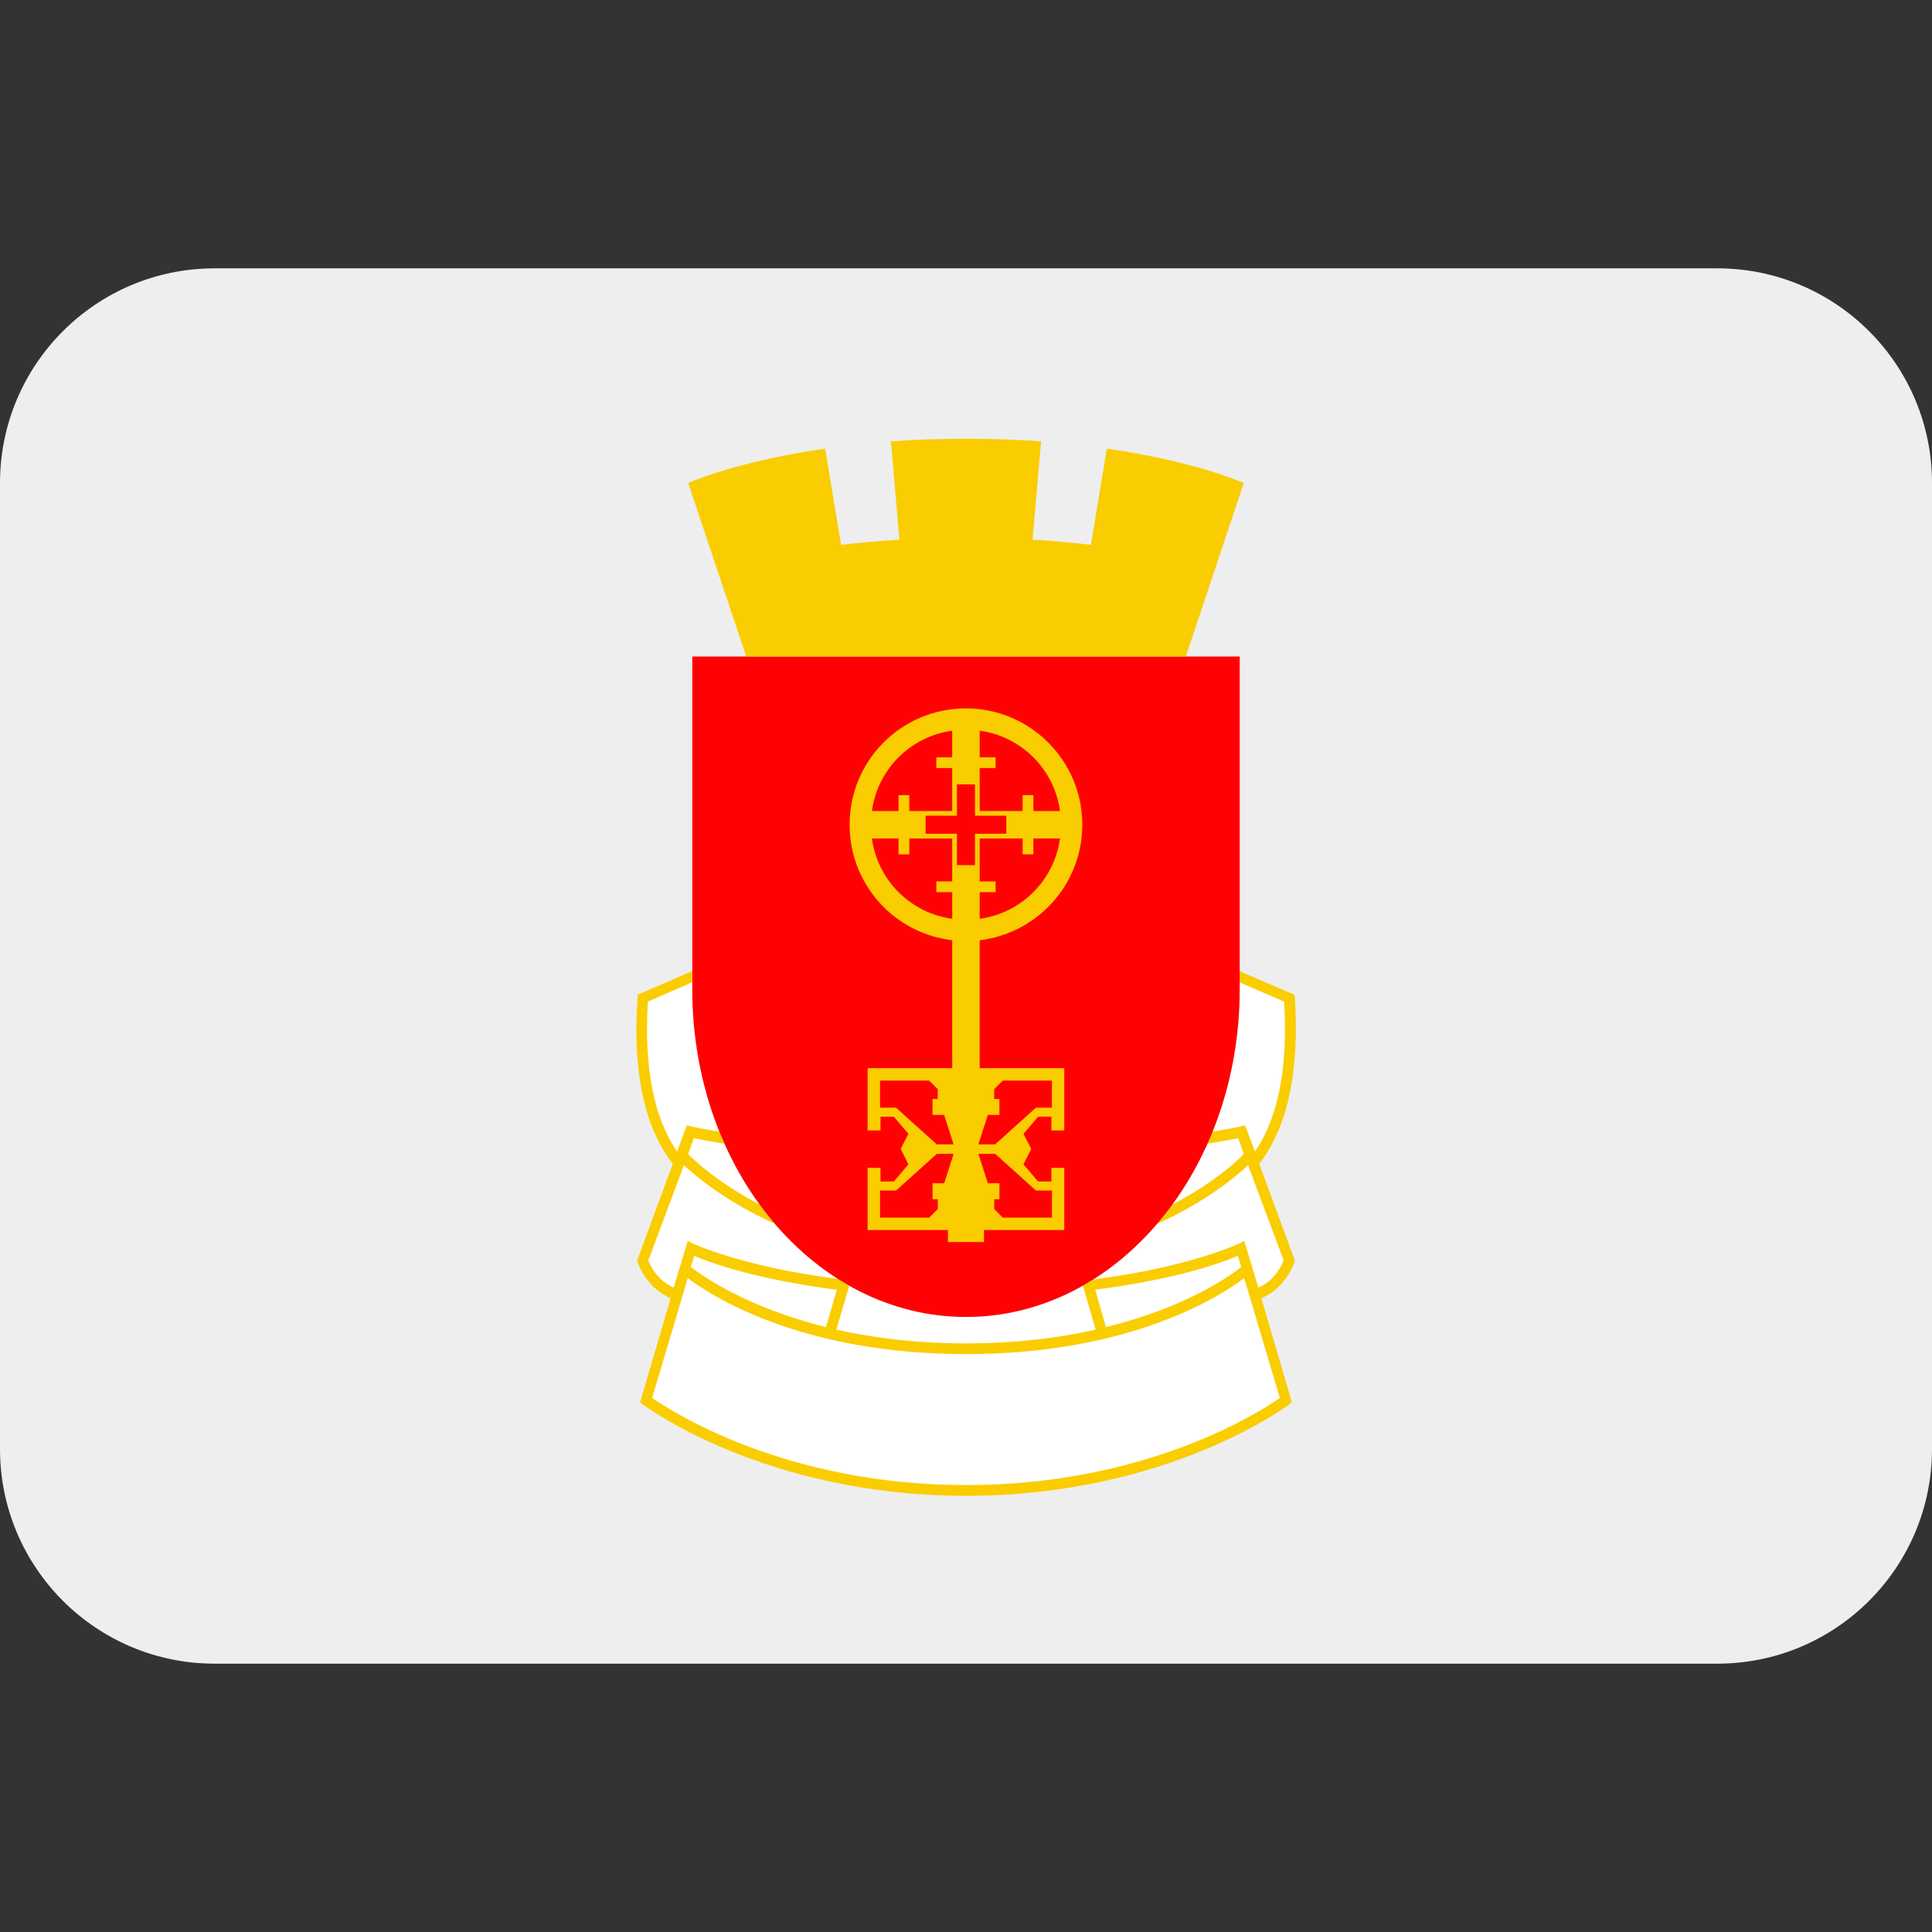 <svg xmlns="http://www.w3.org/2000/svg" viewBox="0 0 45 45"><rect x="0" y="0" width="45" height="45" fill="#333333" stroke="none"/><path fill="#eeeeee" d="m 45,33.75 c 0,2.761 -2.239,5 -5,5 H 5 c -2.761,0 -5,-2.239 -5,-5 v -22.5 c 0,-2.761 2.239,-5 5,-5 h 35 c 2.761,0 5,2.239 5,5 z"/><path fill="#ffffff" d="m 29.23,30.17 0.72,2.44 c 0,0 -2.73,2.11 -7.45,2.11 -4.72,0 -7.45,-2.11 -7.45,-2.11 l 0.72,-2.44 c -0.37,-0.14 -0.65,-0.4 -0.8,-0.81 l 0.84,-2.27 c -0.68,-0.85 -0.96,-2.13 -0.84,-3.84 l 1.15,-0.5 v 0.3 c 0,4.21 2.86,7.63 6.38,7.63 3.52,0 6.37,-3.42 6.37,-7.63 v -0.3 l 1.16,0.5 c 0.12,1.71 -0.16,2.99 -0.84,3.84 l 0.84,2.27 c -0.15,0.41 -0.43,0.67 -0.8,0.81 z"/><path fill="#facd00" d="m 30.16,23.24 -0.01,-0.07 -1.28,-0.55 v 0.26 l 1.04,0.45 c 0.09,1.52 -0.13,2.69 -0.68,3.49 l -0.23,-0.61 -0.11,0.03 c -0.01,0 -0.23,0.05 -0.66,0.12 -0.03,0.09 -0.07,0.19 -0.11,0.28 0.35,-0.06 0.59,-0.1 0.72,-0.13 l 0.13,0.37 c -0.17,0.18 -0.73,0.69 -1.69,1.19 -0.1,0.16 -0.22,0.31 -0.34,0.44 1.14,-0.51 1.84,-1.1 2.13,-1.37 l 0.83,2.22 c -0.12,0.29 -0.32,0.51 -0.59,0.63 l -0.33,-1.09 -0.13,0.07 c -0.01,0 -1.12,0.54 -3.38,0.83 -0.08,0.05 -0.16,0.1 -0.25,0.14 l 0.3,1.03 c -0.84,0.19 -1.85,0.32 -3.02,0.32 -1.17,0 -2.18,-0.13 -3.02,-0.32 l 0.3,-1.02 c -0.09,-0.05 -0.17,-0.1 -0.26,-0.16 -2.25,-0.29 -3.36,-0.82 -3.37,-0.82 l -0.13,-0.07 -0.33,1.09 c -0.27,-0.12 -0.47,-0.34 -0.59,-0.63 l 0.83,-2.22 c 0.29,0.27 0.98,0.85 2.11,1.36 -0.12,-0.14 -0.23,-0.28 -0.34,-0.44 -0.94,-0.49 -1.5,-1 -1.67,-1.18 l 0.13,-0.37 c 0.13,0.03 0.36,0.07 0.71,0.13 -0.04,-0.09 -0.08,-0.19 -0.11,-0.28 -0.43,-0.07 -0.64,-0.12 -0.65,-0.12 l -0.11,-0.03 -0.23,0.61 c -0.55,-0.8 -0.77,-1.97 -0.68,-3.49 l 1.03,-0.45 v -0.26 l -1.2,0.52 -0.07,0.03 v 0.07 c -0.12,1.7 0.15,3 0.82,3.87 l -0.83,2.25 0.01,0.04 c 0.15,0.39 0.4,0.67 0.77,0.84 l -0.71,2.42 0.06,0.05 c 0.03,0.02 2.82,2.13 7.53,2.13 4.71,0 7.5,-2.11 7.53,-2.13 l 0.06,-0.05 -0.71,-2.42 c 0.37,-0.17 0.62,-0.45 0.77,-0.84 l 0.01,-0.04 -0.83,-2.25 c 0.67,-0.87 0.94,-2.17 0.83,-3.87 z m -4.65,6.8 c 1.88,-0.24 2.96,-0.63 3.32,-0.79 l 0.08,0.26 c -0.23,0.19 -1.27,0.94 -3.15,1.4 z m -9.34,-0.79 c 0.36,0.16 1.44,0.55 3.32,0.79 l -0.25,0.87 c -1.86,-0.46 -2.89,-1.2 -3.15,-1.4 z m 13.64,3.31 c -0.45,0.32 -3.1,2.03 -7.31,2.03 -4.21,0 -6.85,-1.71 -7.31,-2.03 l 0.83,-2.79 c 0.54,0.41 2.63,1.77 6.48,1.77 3.85,0 5.94,-1.36 6.48,-1.77 z"/><path fill="#ff0103" d="m 28.875,15.291 h -12.75 v 7.754 c 0,4.214 2.854,7.629 6.375,7.629 3.521,0 6.375,-3.416 6.375,-7.629 z"/><path fill="#facd00" d="m 23.357,28.361 h 1.145 v -0.631 h -0.372 l -0.951,-0.855 h -0.39 l 0.22,0.686 h 0.27 v 0.372 h -0.121 v 0.228 z m 0,-3.192 -0.2,0.2 v 0.228 h 0.121 v 0.372 h -0.27 l -0.22,0.686 h 0.39 l 0.951,-0.855 h 0.372 v -0.631 z m -1.714,3.192 0.2,-0.2 v -0.228 h -0.121 v -0.372 h 0.27 l 0.22,-0.686 h -0.39 l -0.951,0.855 h -0.372 v 0.631 z m -1.145,-3.192 v 0.631 h 0.372 l 0.951,0.855 h 0.39 l -0.22,-0.686 h -0.27 v -0.372 h 0.121 v -0.228 l -0.2,-0.2 z m 2.321,-0.289 h 1.97 v 1.45 h -0.3 v -0.32 h -0.31 l -0.34,0.4 0.18,0.35 -0.18,0.36 0.34,0.4 h 0.31 v -0.32 h 0.3 v 1.45 h -1.87 v 0.28 h -0.84 v -0.28 h -1.87 v -1.45 h 0.3 v 0.32 h 0.31 l 0.34,-0.4 -0.18,-0.36 0.18,-0.35 -0.34,-0.4 h -0.31 v 0.32 h -0.3 v -1.45 h 1.97 v -2.98 c -1.35,-0.16 -2.39,-1.3 -2.39,-2.69 0,-1.5 1.21,-2.71 2.71,-2.71 1.49,0 2.71,1.21 2.71,2.71 0,1.39 -1.05,2.53 -2.39,2.69 z m 1.87,-5.35 h -0.62 v 0.37 h -0.25 v -0.37 h -1 v 1 h 0.37 v 0.25 h -0.37 v 0.62 c 0.97,-0.13 1.74,-0.9 1.87,-1.87 z m -1.87,-0.64 h 1 v -0.37 h 0.25 v 0.37 h 0.62 c -0.13,-0.97 -0.9,-1.74 -1.87,-1.87 v 0.62 h 0.37 v 0.25 h -0.37 z m -0.53,0.11 h -0.73 v 0.42 h 0.73 v 0.73 h 0.42 v -0.73 h 0.73 v -0.42 h -0.73 v -0.73 h -0.42 z m -1.98,-0.11 h 0.62 v -0.37 h 0.25 v 0.37 h 1 v -1 h -0.37 v -0.25 h 0.37 v -0.62 c -0.97,0.13 -1.74,0.9 -1.87,1.87 z m 1.87,2.51 v -0.62 h -0.37 v -0.25 h 0.37 v -1 h -1 v 0.37 h -0.25 v -0.37 h -0.62 c 0.13,0.97 0.9,1.74 1.87,1.87 z"/><path fill="#facd00" d="m 28.97,11.25 -1.35,4.04 h -10.24 l -1.35,-4.04 c 0,0 1.1,-0.5 3.19,-0.8 l 0.37,2.24 c 0.42,-0.05 0.87,-0.09 1.36,-0.12 l -0.2,-2.29 c 0.54,-0.04 1.12,-0.06 1.75,-0.06 0.63,0 1.21,0.02 1.75,0.06 l -0.2,2.29 c 0.49,0.03 0.94,0.07 1.36,0.12 l 0.37,-2.24 c 2.09,0.3 3.19,0.8 3.19,0.8 z"/></svg>